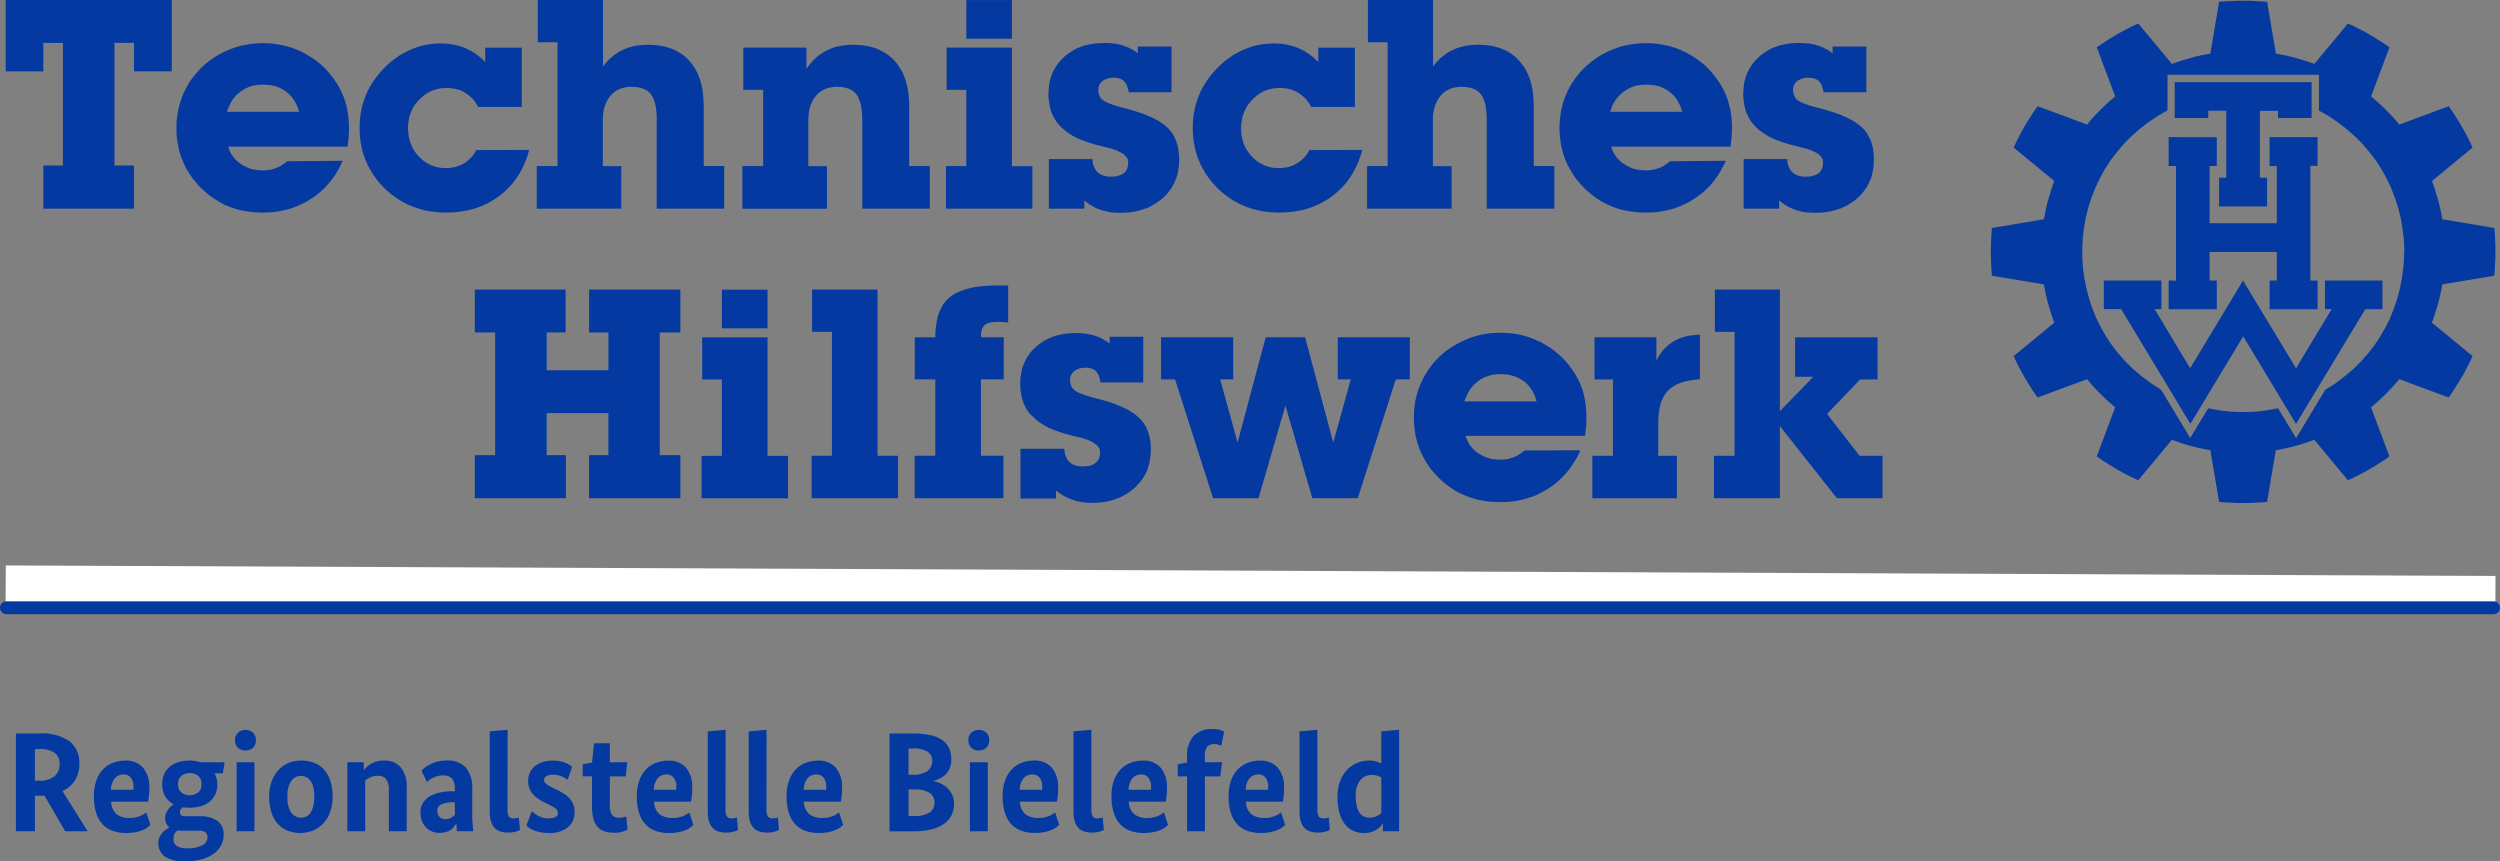 <svg xmlns="http://www.w3.org/2000/svg" width="194" height="66.84" viewBox="0 0 194 66.84">
    <rect x="0" y="0" width="194" height="66.84" fill="#808080" stroke="none"/>
    <g id="Logo" transform="translate(0.354)">
        <g id="THW_Logo" data-name="THW Logo" transform="translate(0 0)">
            <path id="Pfad_1147" data-name="Pfad 1147" d="M4.708,0,3.091-2.772q-.11.011-.225.011H2.354V0H.88V-7.59h1.8a3.776,3.776,0,0,1,2.365.605,2.117,2.117,0,0,1,.759,1.76,2.363,2.363,0,0,1-.325,1.243,2.252,2.252,0,0,1-.984.858L6.446,0Zm-.44-5.214a1.025,1.025,0,0,0-.385-.88,2.02,2.02,0,0,0-1.2-.286h-.33v2.453h.275a1.9,1.9,0,0,0,1.237-.336A1.171,1.171,0,0,0,4.268-5.214Zm6.963,1.87a5.671,5.671,0,0,1-.028.611q-.028.247-.061.434H8.272a1.313,1.313,0,0,0,.424.974,1.619,1.619,0,0,0,1.028.291,2.059,2.059,0,0,0,.473-.049,2.069,2.069,0,0,0,.368-.121,2,2,0,0,0,.27-.143q.11-.072.165-.115l.319.968-.187.159a1.505,1.505,0,0,1-.346.209,2.884,2.884,0,0,1-.561.182,3.665,3.665,0,0,1-.809.077A3.034,3.034,0,0,1,8.41-.028a1.993,1.993,0,0,1-.786-.5,2.293,2.293,0,0,1-.511-.885,4.142,4.142,0,0,1-.181-1.3,3.581,3.581,0,0,1,.192-1.238,2.387,2.387,0,0,1,.528-.864,2.112,2.112,0,0,1,.781-.506,2.686,2.686,0,0,1,.94-.165,1.76,1.76,0,0,1,1.364.539A2.3,2.3,0,0,1,11.231-3.344ZM9.24-4.411a.887.887,0,0,0-.687.3,1.367,1.367,0,0,0-.292.891H9.988A.983.983,0,0,0,10-3.361v-.115a1.078,1.078,0,0,0-.2-.682A.671.671,0,0,0,9.24-4.411Zm7.7-.088h-.649a1.677,1.677,0,0,1,.22.847,1.825,1.825,0,0,1-.165.8,1.62,1.62,0,0,1-.457.572,1.924,1.924,0,0,1-.682.341,3.093,3.093,0,0,1-.842.11,3.831,3.831,0,0,1-.517-.033.523.523,0,0,0-.17.154.384.384,0,0,0-.071.231q0,.308.385.308h1.155a2.292,2.292,0,0,1,1.359.352A1.275,1.275,0,0,1,17,.3a1.691,1.691,0,0,1-.187.775,1.872,1.872,0,0,1-.561.649,2.917,2.917,0,0,1-.935.445,4.613,4.613,0,0,1-1.3.165,2.659,2.659,0,0,1-1.573-.374A1.214,1.214,0,0,1,11.935.924a1.129,1.129,0,0,1,.088-.462,1.318,1.318,0,0,1,.215-.341,1.416,1.416,0,0,1,.275-.242q.148-.1.27-.165V-.308a.872.872,0,0,1-.319-.726.922.922,0,0,1,.082-.4,1.562,1.562,0,0,1,.187-.308,1.364,1.364,0,0,1,.215-.22,1.093,1.093,0,0,1,.176-.121V-2.09a1.717,1.717,0,0,1-.649-.605,1.766,1.766,0,0,1-.242-.957,1.837,1.837,0,0,1,.17-.819,1.636,1.636,0,0,1,.457-.572,1.919,1.919,0,0,1,.677-.335,3.093,3.093,0,0,1,.842-.11,2.527,2.527,0,0,1,.825.132h1.87ZM13.86-.044q-.121,0-.231-.005T13.42-.066a.819.819,0,0,0-.214.242.778.778,0,0,0-.094.407.618.618,0,0,0,.269.566,1.457,1.457,0,0,0,.776.171,2.352,2.352,0,0,0,1.193-.242.7.7,0,0,0,.4-.605.458.458,0,0,0-.165-.4A1.03,1.03,0,0,0,15-.044Zm1.419-3.608a.78.78,0,0,0-.269-.665,1,1,0,0,0-.622-.2,1.068,1.068,0,0,0-.644.2.766.766,0,0,0-.28.665A.76.76,0,0,0,13.739-3a1.027,1.027,0,0,0,.627.2,1.063,1.063,0,0,0,.638-.2A.758.758,0,0,0,15.279-3.652ZM19.393,0H18.007V-5.357h1.386Zm.11-7.062a.759.759,0,0,1-.226.578.8.8,0,0,1-.578.214.819.819,0,0,1-.588-.214.759.759,0,0,1-.226-.578.773.773,0,0,1,.226-.589.819.819,0,0,1,.588-.214.8.8,0,0,1,.578.214A.773.773,0,0,1,19.5-7.062Zm5.951,4.378a3.368,3.368,0,0,1-.209,1.243,2.538,2.538,0,0,1-.556.875,2.3,2.3,0,0,1-.8.523,2.55,2.55,0,0,1-.935.176,2.672,2.672,0,0,1-.946-.165,2.041,2.041,0,0,1-.77-.512,2.412,2.412,0,0,1-.517-.88,3.813,3.813,0,0,1-.187-1.26,3.335,3.335,0,0,1,.209-1.232A2.6,2.6,0,0,1,21.3-4.8a2.2,2.2,0,0,1,.8-.523,2.623,2.623,0,0,1,.935-.17,2.718,2.718,0,0,1,.951.165,2.015,2.015,0,0,1,.77.506,2.4,2.4,0,0,1,.511.875A3.813,3.813,0,0,1,25.454-2.684Zm-1.419,0a2.994,2.994,0,0,0-.083-.753,1.411,1.411,0,0,0-.225-.5.9.9,0,0,0-.33-.275A.919.919,0,0,0,23-4.3a.927.927,0,0,0-.737.374,1.967,1.967,0,0,0-.308,1.243,1.986,1.986,0,0,0,.308,1.26A.932.932,0,0,0,23-1.056a.955.955,0,0,0,.4-.088.814.814,0,0,0,.33-.286,1.618,1.618,0,0,0,.22-.506A2.928,2.928,0,0,0,24.035-2.684ZM29.821,0V-3.168a1.446,1.446,0,0,0-.2-.864.767.767,0,0,0-.654-.27,1.344,1.344,0,0,0-.583.116,1.575,1.575,0,0,0-.4.258V0H26.6V-5.357h1.276v.594H27.9a2.5,2.5,0,0,1,.2-.226,1.557,1.557,0,0,1,.314-.236,2.01,2.01,0,0,1,.445-.187,2.062,2.062,0,0,1,.588-.077,1.6,1.6,0,0,1,1.309.544A2.361,2.361,0,0,1,31.207-3.4V0Zm2.453-1.474a1.341,1.341,0,0,1,.192-.726,1.536,1.536,0,0,1,.523-.506,2.59,2.59,0,0,1,.775-.3,4.433,4.433,0,0,1,.963-.1h.22v-.187q0-1.045-.9-1.045a1.688,1.688,0,0,0-.451.055,1.861,1.861,0,0,0-.358.138,1.877,1.877,0,0,0-.275.17,1.838,1.838,0,0,0-.182.154l-.429-.88q.1-.1.264-.237a2.1,2.1,0,0,1,.407-.259,3.062,3.062,0,0,1,.567-.209,2.845,2.845,0,0,1,.743-.088,1.9,1.9,0,0,1,1.452.539,2.43,2.43,0,0,1,.506,1.705v1.8q0,.462.028.825t.06.616H35.1q-.011-.121-.022-.281t-.011-.314h-.022a1.8,1.8,0,0,1-.171.253,1.2,1.2,0,0,1-.253.237,1.3,1.3,0,0,1-.358.171,1.651,1.651,0,0,1-.495.066,1.42,1.42,0,0,1-1.078-.44A1.623,1.623,0,0,1,32.274-1.474Zm1.892.528a.954.954,0,0,0,.479-.1,1.444,1.444,0,0,0,.3-.225v-.99l-.275.011a2.026,2.026,0,0,0-.814.182.5.5,0,0,0-.275.467.689.689,0,0,0,.165.473A.533.533,0,0,0,34.166-.946Zm4.862-.781a1.048,1.048,0,0,0,.11.577A.422.422,0,0,0,39.5-1a.981.981,0,0,0,.248-.028,1.45,1.45,0,0,0,.159-.049L40-.11a1.668,1.668,0,0,1-.319.132,1.958,1.958,0,0,1-.6.077,2.043,2.043,0,0,1-.6-.083,1.016,1.016,0,0,1-.451-.275,1.292,1.292,0,0,1-.281-.506,2.563,2.563,0,0,1-.1-.765V-7.755l1.386-.121Zm4.664-2.266a1.844,1.844,0,0,0-.16-.11,2.4,2.4,0,0,0-.242-.132,1.62,1.62,0,0,0-.319-.11,1.654,1.654,0,0,0-.39-.044,1.044,1.044,0,0,0-.534.11.313.313,0,0,0-.181.264.407.407,0,0,0,.16.336,3.293,3.293,0,0,0,.533.313l.319.154a5.887,5.887,0,0,1,.556.314,1.955,1.955,0,0,1,.424.363,1.585,1.585,0,0,1,.275.451,1.549,1.549,0,0,1,.1.577A1.5,1.5,0,0,1,43.72-.314a2.244,2.244,0,0,1-1.513.446,2.993,2.993,0,0,1-.638-.06,3.2,3.2,0,0,1-.484-.143,1.745,1.745,0,0,1-.352-.182,2.56,2.56,0,0,1-.242-.187l.429-1.122q.077.077.2.176a1.608,1.608,0,0,0,.28.181,2.2,2.2,0,0,0,.352.143A1.368,1.368,0,0,0,42.163-1a1.3,1.3,0,0,0,.566-.1.321.321,0,0,0,.215-.292.462.462,0,0,0-.044-.209.516.516,0,0,0-.138-.165,1.388,1.388,0,0,0-.242-.154l-.357-.187-.319-.165a2.718,2.718,0,0,1-.886-.655,1.513,1.513,0,0,1-.325-1.018,1.407,1.407,0,0,1,.143-.638,1.381,1.381,0,0,1,.4-.484,1.96,1.96,0,0,1,.6-.308,2.517,2.517,0,0,1,.764-.11,2.763,2.763,0,0,1,.583.055,2.458,2.458,0,0,1,.434.132,1.762,1.762,0,0,1,.3.159q.121.083.187.138Zm4.51-.264H46.97V-2.09a1.434,1.434,0,0,0,.165.814.643.643,0,0,0,.55.22,1.406,1.406,0,0,0,.341-.039q.154-.038.22-.061l.1,1.023q-.088.044-.325.143a1.894,1.894,0,0,1-.7.1A2.426,2.426,0,0,1,46.547,0a1.214,1.214,0,0,1-.539-.358A1.583,1.583,0,0,1,45.688-1a3.782,3.782,0,0,1-.1-.963v-2.3h-.726V-5.2l.726-.132.154-1.5H46.97v1.474h1.353Zm5.159.913a5.67,5.67,0,0,1-.028.611q-.028.247-.06.434H50.4a1.313,1.313,0,0,0,.424.974,1.619,1.619,0,0,0,1.028.291,2.059,2.059,0,0,0,.473-.049A2.069,2.069,0,0,0,52.7-1.2a2,2,0,0,0,.269-.143q.11-.072.165-.115l.319.968-.187.159a1.505,1.505,0,0,1-.347.209,2.884,2.884,0,0,1-.561.182,3.665,3.665,0,0,1-.808.077,3.034,3.034,0,0,1-1.007-.16,1.993,1.993,0,0,1-.786-.5,2.293,2.293,0,0,1-.512-.885,4.142,4.142,0,0,1-.181-1.3,3.581,3.581,0,0,1,.193-1.238,2.387,2.387,0,0,1,.528-.864,2.112,2.112,0,0,1,.781-.506,2.686,2.686,0,0,1,.941-.165,1.76,1.76,0,0,1,1.364.539A2.3,2.3,0,0,1,53.361-3.344ZM51.37-4.411a.887.887,0,0,0-.687.3,1.367,1.367,0,0,0-.292.891h1.727a.983.983,0,0,0,.011-.138v-.115a1.078,1.078,0,0,0-.2-.682A.671.671,0,0,0,51.37-4.411Zm4.576,2.684a1.048,1.048,0,0,0,.11.577A.422.422,0,0,0,56.419-1a.981.981,0,0,0,.248-.028,1.45,1.45,0,0,0,.16-.049l.088.968A1.668,1.668,0,0,1,56.6.022a1.958,1.958,0,0,1-.6.077,2.043,2.043,0,0,1-.6-.083,1.016,1.016,0,0,1-.451-.275,1.292,1.292,0,0,1-.281-.506,2.563,2.563,0,0,1-.1-.765V-7.755l1.386-.121Zm3.179,0a1.048,1.048,0,0,0,.11.577A.422.422,0,0,0,59.6-1a.981.981,0,0,0,.248-.028,1.45,1.45,0,0,0,.16-.049l.088.968a1.668,1.668,0,0,1-.319.132,1.958,1.958,0,0,1-.6.077,2.043,2.043,0,0,1-.6-.083,1.016,1.016,0,0,1-.451-.275,1.292,1.292,0,0,1-.281-.506,2.563,2.563,0,0,1-.1-.765V-7.755l1.386-.121Zm5.863-1.617a5.67,5.67,0,0,1-.028.611q-.028.247-.061.434H62.029a1.313,1.313,0,0,0,.424.974,1.619,1.619,0,0,0,1.028.291,2.059,2.059,0,0,0,.473-.049,2.068,2.068,0,0,0,.368-.121,2,2,0,0,0,.27-.143q.11-.072.165-.115l.319.968-.187.159a1.505,1.505,0,0,1-.347.209,2.884,2.884,0,0,1-.561.182,3.665,3.665,0,0,1-.808.077,3.034,3.034,0,0,1-1.007-.16,1.993,1.993,0,0,1-.786-.5,2.293,2.293,0,0,1-.512-.885,4.142,4.142,0,0,1-.181-1.3,3.581,3.581,0,0,1,.193-1.238,2.387,2.387,0,0,1,.528-.864,2.112,2.112,0,0,1,.781-.506,2.686,2.686,0,0,1,.941-.165,1.76,1.76,0,0,1,1.364.539A2.3,2.3,0,0,1,64.988-3.344ZM63-4.411a.887.887,0,0,0-.687.3,1.367,1.367,0,0,0-.292.891h1.727a.983.983,0,0,0,.011-.138v-.115a1.078,1.078,0,0,0-.2-.682A.671.671,0,0,0,63-4.411ZM73.469-5.588a1.776,1.776,0,0,1-.121.693,1.44,1.44,0,0,1-.319.479,1.644,1.644,0,0,1-.44.308,3.8,3.8,0,0,1-.484.192v.022a2.462,2.462,0,0,1,.544.187,1.929,1.929,0,0,1,.512.352,1.741,1.741,0,0,1,.374.522,1.617,1.617,0,0,1,.143.7,2.024,2.024,0,0,1-.182.863,1.746,1.746,0,0,1-.561.671,2.887,2.887,0,0,1-.968.44,5.41,5.41,0,0,1-1.4.16H68.673V-7.59h1.793a6.131,6.131,0,0,1,1.408.138,2.5,2.5,0,0,1,.924.4,1.562,1.562,0,0,1,.512.633A2.071,2.071,0,0,1,73.469-5.588Zm-1.485.11a.812.812,0,0,0-.347-.693,2.047,2.047,0,0,0-1.172-.253h-.319v2.035h.308a1.9,1.9,0,0,0,1.16-.286A.958.958,0,0,0,71.984-5.478Zm.176,3.245a.847.847,0,0,0-.39-.754,2.068,2.068,0,0,0-1.139-.258h-.484v2.057h.418a2.169,2.169,0,0,0,1.221-.264A.894.894,0,0,0,72.16-2.233ZM76.3,0H74.91V-5.357H76.3Zm.11-7.062a.759.759,0,0,1-.225.578.8.8,0,0,1-.577.214.819.819,0,0,1-.589-.214.759.759,0,0,1-.226-.578.773.773,0,0,1,.226-.589.819.819,0,0,1,.589-.214.8.8,0,0,1,.577.214A.773.773,0,0,1,76.406-7.062Zm5.346,3.718a5.67,5.67,0,0,1-.027.611q-.028.247-.061.434H78.793a1.313,1.313,0,0,0,.424.974,1.619,1.619,0,0,0,1.029.291,2.059,2.059,0,0,0,.473-.049,2.068,2.068,0,0,0,.368-.121,2,2,0,0,0,.27-.143q.11-.072.165-.115L81.84-.5l-.187.159a1.505,1.505,0,0,1-.346.209,2.884,2.884,0,0,1-.561.182,3.665,3.665,0,0,1-.808.077,3.034,3.034,0,0,1-1.007-.16,1.993,1.993,0,0,1-.787-.5,2.293,2.293,0,0,1-.511-.885,4.142,4.142,0,0,1-.182-1.3,3.581,3.581,0,0,1,.193-1.238,2.387,2.387,0,0,1,.528-.864,2.113,2.113,0,0,1,.781-.506,2.686,2.686,0,0,1,.94-.165,1.76,1.76,0,0,1,1.364.539A2.3,2.3,0,0,1,81.752-3.344ZM79.761-4.411a.887.887,0,0,0-.687.3,1.367,1.367,0,0,0-.292.891h1.727a.983.983,0,0,0,.011-.138v-.115a1.078,1.078,0,0,0-.2-.682A.671.671,0,0,0,79.761-4.411Zm4.576,2.684a1.048,1.048,0,0,0,.11.577A.422.422,0,0,0,84.81-1a.981.981,0,0,0,.247-.028,1.45,1.45,0,0,0,.16-.049l.088.968a1.668,1.668,0,0,1-.319.132A1.958,1.958,0,0,1,84.381.1a2.043,2.043,0,0,1-.6-.083,1.016,1.016,0,0,1-.451-.275,1.292,1.292,0,0,1-.281-.506,2.563,2.563,0,0,1-.1-.765V-7.755l1.386-.121ZM90.2-3.344a5.67,5.67,0,0,1-.027.611q-.028.247-.061.434H87.241a1.313,1.313,0,0,0,.424.974,1.619,1.619,0,0,0,1.029.291,2.059,2.059,0,0,0,.473-.049,2.068,2.068,0,0,0,.368-.121,2,2,0,0,0,.27-.143q.11-.072.165-.115l.319.968L90.1-.336a1.505,1.505,0,0,1-.346.209,2.884,2.884,0,0,1-.561.182,3.665,3.665,0,0,1-.808.077,3.034,3.034,0,0,1-1.007-.16,1.993,1.993,0,0,1-.787-.5,2.293,2.293,0,0,1-.511-.885,4.142,4.142,0,0,1-.182-1.3,3.581,3.581,0,0,1,.193-1.238,2.387,2.387,0,0,1,.528-.864,2.113,2.113,0,0,1,.781-.506,2.686,2.686,0,0,1,.94-.165,1.76,1.76,0,0,1,1.364.539A2.3,2.3,0,0,1,90.2-3.344ZM88.209-4.411a.887.887,0,0,0-.687.3,1.367,1.367,0,0,0-.292.891h1.727a.983.983,0,0,0,.011-.138v-.115a1.078,1.078,0,0,0-.2-.682A.671.671,0,0,0,88.209-4.411Zm6.138.154h-1.2V0H91.762V-4.257h-.726V-5.2l.726-.132V-5.8a2.232,2.232,0,0,1,.512-1.6,1.939,1.939,0,0,1,1.468-.534,1.9,1.9,0,0,1,.6.077,2.09,2.09,0,0,1,.3.121l-.22,1.1-.2-.077a.916.916,0,0,0-.33-.055.725.725,0,0,0-.561.2,1.069,1.069,0,0,0-.187.721v.484h1.331Zm4.939.913a5.67,5.67,0,0,1-.027.611q-.028.247-.061.434H96.327a1.313,1.313,0,0,0,.424.974,1.619,1.619,0,0,0,1.029.291,2.059,2.059,0,0,0,.473-.049,2.068,2.068,0,0,0,.368-.121,2,2,0,0,0,.27-.143q.11-.072.165-.115l.319.968-.187.159a1.505,1.505,0,0,1-.346.209,2.884,2.884,0,0,1-.561.182,3.665,3.665,0,0,1-.808.077,3.034,3.034,0,0,1-1.007-.16,1.993,1.993,0,0,1-.787-.5,2.293,2.293,0,0,1-.511-.885,4.142,4.142,0,0,1-.182-1.3,3.581,3.581,0,0,1,.193-1.238,2.387,2.387,0,0,1,.528-.864,2.113,2.113,0,0,1,.781-.506,2.686,2.686,0,0,1,.94-.165,1.76,1.76,0,0,1,1.364.539A2.3,2.3,0,0,1,99.286-3.344ZM97.3-4.411a.887.887,0,0,0-.687.3,1.367,1.367,0,0,0-.292.891h1.727a.983.983,0,0,0,.011-.138v-.115a1.078,1.078,0,0,0-.2-.682A.671.671,0,0,0,97.3-4.411Zm4.576,2.684a1.048,1.048,0,0,0,.11.577.422.422,0,0,0,.363.148.981.981,0,0,0,.247-.028,1.45,1.45,0,0,0,.16-.049l.088.968a1.668,1.668,0,0,1-.319.132,1.958,1.958,0,0,1-.605.077,2.043,2.043,0,0,1-.6-.083,1.016,1.016,0,0,1-.451-.275,1.292,1.292,0,0,1-.281-.506,2.563,2.563,0,0,1-.1-.765V-7.755l1.386-.121Zm1.562-.935a3.416,3.416,0,0,1,.2-1.232,2.578,2.578,0,0,1,.544-.88,2.286,2.286,0,0,1,.786-.534,2.441,2.441,0,0,1,.93-.181,1.859,1.859,0,0,1,.555.071,1.969,1.969,0,0,1,.38.16v-2.5l1.386-.121V0h-1.265V-.605h-.022a1.556,1.556,0,0,1-.143.2,1.372,1.372,0,0,1-.27.242,1.689,1.689,0,0,1-.424.209,1.887,1.887,0,0,1-.616.088,1.95,1.95,0,0,1-.831-.176A1.745,1.745,0,0,1,104-.567a2.521,2.521,0,0,1-.418-.875A4.525,4.525,0,0,1,103.433-2.662Zm2.453,1.606a1.264,1.264,0,0,0,.577-.116,1.65,1.65,0,0,0,.368-.248v-2.75a1.018,1.018,0,0,0-.3-.143,1.452,1.452,0,0,0-.429-.055,1.141,1.141,0,0,0-.908.4,1.86,1.86,0,0,0-.346,1.237,3.326,3.326,0,0,0,.077.77,1.535,1.535,0,0,0,.215.517.858.858,0,0,0,.33.292A.932.932,0,0,0,105.886-1.056Z" transform="translate(0 64.508)" fill="#0439a1" />
            <g id="Hilfswerk" transform="translate(36.493 22.155)">
                <path id="Pfad_1" data-name="Pfad 1" d="M257.01,312.544v-9.521h-1.577v-3.331h7.046v3.331h-1.467v2.933h4.79v-2.933h-1.5v-3.331h7.082v3.331h-1.6v9.521h1.6v3.343H264.3v-3.343h1.5v-3.258h-4.79v3.258H262.5v3.343h-7.07v-3.343Z" transform="translate(-255.434 -299.38)" fill="#0439a1" fill-rule="evenodd" />
                <path id="Pfad_2" data-name="Pfad 2" d="M307.2,302.7v-3h3.541v3Zm0,9.895v-5.925h-1.528V303.4h5.069v9.2h1.589v3.294h-6.706v-3.294Z" transform="translate(-288.028 -299.379)" fill="#0439a1" fill-rule="evenodd" />
                <path id="Pfad_3" data-name="Pfad 3" d="M331.552,312.593v-9.617h-1.54v-3.283h5.081v12.9h1.589v3.294h-6.706v-3.294Z" transform="translate(-303.842 -299.38)" fill="#0439a1" fill-rule="evenodd" />
                <path id="Pfad_4" data-name="Pfad 4" d="M354.405,306.087h-1.6v-3.27h1.6v-.277l.012-.253.024-.253.036-.229.036-.229.048-.217.048-.217.073-.193.073-.193.085-.169.085-.169.1-.169.109-.145.121-.133.121-.132.134-.121.145-.109.158-.109.17-.1.182-.084.194-.085.206-.072.218-.073.23-.06.243-.06.255-.049.267-.036.279-.024.291-.036.3-.012.315-.012h1.091v2.872H360l-.133-.012-.121-.012-.1-.012h-.1l-.1-.012h-.364l-.17.012-.146.025-.133.024-.121.036-.109.036-.085.06-.085.06-.073.06-.048.084-.061.085-.036.108-.036.121-.012.12-.012.133-.012.157v.072h1.77v3.27h-1.77v5.925h1.746v3.294H352.8v-3.294h1.6v-5.925Z" transform="translate(-318.668 -298.799)" fill="#0439a1" fill-rule="evenodd" />
                <path id="Pfad_5" data-name="Pfad 5" d="M376.177,318.31h3.4l.012.157.024.157.024.133.049.133.061.121.061.121.073.1.085.1.1.085.109.072.109.049.133.06.133.036.146.024.158.012.158.012.158-.012.158-.012.133-.012.121-.036.121-.036.109-.049.1-.06.1-.073.073-.072.073-.085.061-.084.048-.1.036-.109.024-.108.024-.133v-.12l-.012-.1-.012-.1-.036-.085-.048-.084-.061-.084-.073-.085-.085-.072-.1-.073-.109-.073-.121-.073-.146-.06-.145-.073-.17-.048-.17-.06-.194-.06-.206-.049-.158-.036-.158-.036-.145-.036-.134-.036-.121-.036-.121-.024-.1-.036-.109-.024-.424-.133-.4-.145-.194-.084-.182-.073-.17-.084-.17-.1-.158-.085-.158-.1-.146-.1-.133-.108-.133-.109-.121-.108-.109-.109L377,315.7l-.109-.12-.1-.133-.085-.12-.085-.133-.073-.144-.073-.133-.061-.145-.048-.157-.049-.157-.048-.157-.036-.157-.024-.169-.024-.168-.012-.181-.012-.181-.012-.181.012-.218.012-.217.024-.2.036-.205.036-.193.048-.193.061-.181.073-.181.085-.181.085-.169.1-.168.109-.157.109-.157.133-.145.134-.144.145-.133.146-.133.17-.121.158-.121.17-.108.182-.1.182-.085.182-.084.194-.073.206-.06.206-.06.206-.036.218-.048.218-.024.23-.025.243-.012h.437l.182.012.182.012.182.024.17.024.17.036.157.036.158.049.158.048.158.06.146.06.146.073.145.084.146.085.146.1.146.1v-.519H385.7v3.548h-3.311l-.036-.145-.024-.145-.048-.12-.036-.121-.048-.1-.061-.1-.048-.085-.073-.072-.073-.06-.073-.049-.085-.049-.1-.036-.109-.025-.109-.024-.121-.012h-.255l-.121.012-.121.024-.109.025-.109.036-.1.049-.1.049-.085.06-.073.072-.061.073-.061.073-.049.084-.036.085-.024.1-.012.1-.012.1.012.133.012.121.036.108.036.109.049.1.06.084.085.084.085.073.109.085.133.072.182.073.206.084.242.085.267.084.3.084.339.085.57.157.509.157.242.084.23.1.218.085.206.1.194.084.194.1.17.1.158.109.158.1.133.108.134.109.109.108.109.109.1.12.1.121.085.133.085.133.073.145.061.144.061.145.048.157.049.168.036.169.036.169.024.181.012.193.012.193v.422l-.024.217-.024.217-.036.205-.036.2-.061.193-.06.193-.073.193-.085.181-.1.181-.109.169-.109.168-.134.157-.133.157-.146.157-.145.144-.17.133-.17.133-.17.12-.182.109-.182.1-.194.1-.206.084-.194.073-.218.073-.206.06-.23.048-.23.036-.23.036-.243.012-.243.024H381.5l-.206-.012-.194-.024-.182-.024-.194-.036-.182-.036-.17-.049-.17-.06-.17-.06-.17-.073-.158-.072-.158-.085-.158-.1-.158-.1-.158-.108-.146-.121v.627h-2.753V318.31Z" transform="translate(-333.831 -305.639)" fill="#0439a1" fill-rule="evenodd" />
                <path id="Pfad_6" data-name="Pfad 6" d="M414.886,322.749h-3.529l-2.947-9.219h-1.091v-3.27h5.6v3.27h-1.007l1.346,4.9,2.183-8.17H418.5l2.183,8.17,1.358-4.9h-1.007v-3.27h5.591v3.27h-1.091l-2.947,9.219h-3.529l-2.086-7.192-2.086,7.192Z" transform="translate(-354.07 -306.242)" fill="#0439a1" fill-rule="evenodd" />
                <path id="Pfad_7" data-name="Pfad 7" d="M476.2,318.385l-.109.242-.109.229-.121.218-.134.217-.133.2-.133.205-.145.193-.146.181-.158.181-.17.181-.169.169-.17.157-.182.157-.194.157-.194.133-.206.144-.206.121-.206.121-.218.108-.206.109-.231.1-.218.084-.23.073-.23.073-.243.06-.23.06-.242.049-.255.035-.243.025-.255.024-.255.012h-.267l-.364-.012-.352-.012-.34-.036-.327-.06-.328-.06-.315-.084-.315-.1-.291-.109-.291-.12-.291-.133-.279-.157-.267-.169-.266-.193-.255-.193-.255-.217-.243-.241-.23-.229-.218-.253-.206-.242-.182-.265-.17-.266-.157-.277-.145-.29-.134-.29-.109-.29-.1-.313-.085-.3-.073-.313-.048-.326-.036-.338-.024-.326-.012-.35.012-.338.024-.325.036-.338.048-.313.073-.314.085-.313.1-.314.121-.29.134-.3.134-.277.17-.278.17-.278.182-.253.194-.253.218-.242.23-.241.243-.217.243-.218.267-.193.266-.181.279-.169.291-.157.291-.144.3-.133.315-.121.316-.1.315-.085.327-.072.315-.048.34-.048.327-.012.34-.012.424.012.425.036.206.024.206.036.207.036.194.048.206.048.194.06.194.06.194.073.194.073.182.084.194.085.182.085.182.108.182.1.17.109.17.108.17.121.157.12.158.133.158.133.145.132.146.145.145.144.134.145.133.157.121.157.122.169.121.169.134.2.121.205.109.2.109.205.1.217.085.217.085.229.073.217.061.23.048.242.048.241.036.241.024.242.025.253.012.266v.579l-.012.084v.169l-.012.084-.012.084v.1l-.012.085-.012.1-.012.1-.013.1-.012.1-.012.1H467.3l.061.2.084.193.1.181.109.181.134.157.145.157.158.145.17.132.194.109.194.109.206.085.218.073.218.06.23.036.231.024h.509l.134-.024.121-.012.121-.024.121-.036.121-.036.109-.036.121-.048.109-.048.109-.06.109-.06.109-.073.109-.072.109-.085.109-.1Zm-8.986-3.8h5.59l-.073-.241-.085-.242-.109-.217-.109-.205-.133-.181-.146-.181-.157-.157-.182-.145-.182-.121-.206-.109-.206-.1-.218-.072-.23-.061-.255-.048-.255-.024-.267-.012-.243.012-.243.024-.23.048-.218.061-.218.072-.206.1-.194.109-.182.133-.182.144-.17.169-.146.169-.134.181-.121.205-.109.217-.1.229-.085.241Z" transform="translate(-390.416 -305.594)" fill="#0439a1" fill-rule="evenodd" />
                <path id="Pfad_8" data-name="Pfad 8" d="M504.41,319.076v-5.925h-1.431v-3.27h4.8v1.81l.133-.253.145-.217.146-.218.157-.193.182-.168.17-.169.194-.144.206-.133.206-.109.218-.109.243-.084.242-.073.267-.06.279-.036.291-.036.3-.012v3.463l-.206.012-.206.024-.194.025-.194.036-.182.036-.169.036-.17.049-.157.048-.146.06-.145.06-.133.073-.134.073-.122.084-.109.085-.109.084-.1.1-.1.109-.085.108-.073.109-.073.133-.073.133-.061.132-.061.145-.048.157-.036.169-.049.168-.024.169-.024.181-.024.193-.012.205-.012.205v2.739h1.443v3.294h-6.561v-3.294Z" transform="translate(-416.091 -305.862)" fill="#0439a1" fill-rule="evenodd" />
                <path id="Pfad_9" data-name="Pfad 9" d="M531.3,312.593v-9.617h-1.528v-3.283h5.044v9.436l2.6-2.666h-1.419V303.4h6.4v3.27h-1.358l-2.559,2.679L541,312.593h1.783v3.294h-3.541l-4.426-5.6v5.6H529.7v-3.294Z" transform="translate(-433.545 -299.38)" fill="#0439a1" fill-rule="evenodd" />
            </g>
            <g id="RSt_Bielefeld" data-name="RSt Bielefeld" transform="translate(0.088)">
                <path id="Pfad_10" data-name="Pfad 10" d="M160.035,248.444h1.516V251.8h-7.034v-3.355h1.516v-9.509h-1.516v2.208h-2.922V235.6h12.891v5.539h-2.935v-2.208h-1.516v9.509Z" transform="translate(-151.595 -235.605)" fill="#0439a1" fill-rule="evenodd" />
                <path id="Pfad_11" data-name="Pfad 11" d="M202.3,254.274l-.109.229-.109.229-.121.217-.121.217-.134.217-.133.193-.146.193-.158.193-.158.181-.157.181-.17.157-.182.169-.182.157-.182.145-.194.145-.206.133-.207.133-.206.121-.218.109-.218.1-.218.1-.231.084-.218.084-.243.072-.23.06-.243.048-.243.048-.243.036-.255.036-.255.012-.255.012-.254.012-.364-.012-.352-.024-.34-.036-.339-.048-.327-.072-.315-.073-.3-.1-.3-.109-.291-.121-.279-.145-.279-.157-.267-.169-.267-.181-.267-.205-.243-.217-.255-.23-.231-.241-.206-.242-.206-.253-.182-.265-.182-.265-.158-.278-.145-.278-.121-.29-.121-.3-.1-.3-.085-.314-.06-.314-.061-.326-.036-.326-.024-.338v-.676l.024-.338.048-.326.049-.326.073-.313.085-.314.1-.3.109-.3.134-.29.145-.29.157-.278.17-.265.194-.266.194-.241.218-.253.218-.229.243-.229.255-.205.255-.193.279-.193.267-.169.291-.157.291-.145.315-.133.3-.109.316-.109.315-.085.327-.06.327-.06.327-.036.339-.024.34-.012.424.012.425.036.206.036.194.024.206.048.206.036.194.048.194.06.206.06.182.072.194.073.194.084.182.084.194.1.182.1.17.108.182.109.17.109.17.121.158.121.158.121.145.133.158.133.145.145.134.145.133.157.134.157.133.157.121.169.109.169.134.193.121.205.121.205.109.217.085.205.1.229.073.217.073.229.061.229.061.229.036.241.037.242.036.253.012.253.012.253.012.265v.157l-.012.085v.241l-.012.085v.1l-.012.084-.012.084-.012.1v.1l-.012.1-.012.1-.012.1-.012.1h-9.264l.061.2.085.193.085.181.121.169.121.169.146.145.158.145.182.133.194.121.194.1.206.1.206.072.218.048.23.036.243.024.243.012h.133l.134-.012.121-.012.121-.024.134-.024.121-.024.109-.036.121-.048.109-.036.121-.06.109-.048.109-.072.109-.073.109-.072.109-.084.109-.084Zm-8.986-3.8h5.6l-.073-.253-.1-.229-.1-.217-.121-.2-.134-.193-.145-.169-.157-.157-.17-.145-.194-.133-.194-.109-.206-.1-.23-.073-.23-.06-.243-.036-.255-.024-.267-.012-.255.012-.23.024-.23.036-.23.06-.206.084-.206.1-.194.109-.194.133-.182.145-.158.157-.157.169-.134.193-.121.205L193.5,250l-.1.229-.085.242Z" transform="translate(-176.147 -241.797)" fill="#0439a1" fill-rule="evenodd" />
                <path id="Pfad_12" data-name="Pfad 12" d="M243.1,253.474l-.085.277-.085.278-.1.265-.109.266-.109.241-.121.253-.133.229-.146.229-.146.217-.158.217-.17.205-.17.193-.194.181-.182.181-.206.181-.206.157-.218.157-.218.145-.23.133-.23.133-.242.109-.243.109-.255.1-.255.084-.255.072-.267.072-.279.048-.279.048-.279.036-.291.024-.3.012-.291.012-.364-.012-.352-.024-.34-.036-.327-.048-.327-.072-.315-.084-.315-.1-.3-.109-.291-.121-.291-.145-.279-.157-.267-.169-.267-.181-.255-.193-.255-.217-.243-.229-.23-.241-.218-.241-.194-.254-.194-.265-.17-.266-.158-.277-.145-.278-.121-.29-.121-.3-.1-.3-.085-.314-.061-.314-.061-.326-.036-.326-.024-.338v-.676l.024-.338.036-.326.061-.326.061-.314.085-.3.1-.3.109-.29.121-.289.145-.278.158-.277.17-.266.194-.266.206-.265.218-.254.23-.241.23-.229.23-.205.243-.193.255-.181.255-.181.267-.145.267-.145.279-.133.279-.109.279-.1.291-.085.3-.072.291-.048.3-.036.3-.024.315-.012.243.012.255.012.243.024.23.048.231.048.23.06.23.072.218.084.206.1.218.1.194.121.206.133.194.145.182.145.194.169.17.169v-1.11h2.838v4.6h-3.383l-.1-.181-.109-.157-.109-.157-.121-.133-.134-.133-.133-.121-.146-.109-.145-.1-.158-.1-.158-.072-.17-.06-.182-.048-.182-.048-.182-.024-.194-.024h-.364l-.158.012-.145.012-.146.024-.146.036-.145.036-.146.048-.133.048-.133.06-.121.072-.133.072-.121.085-.121.084-.109.1-.109.1-.121.109-.1.109-.1.121-.1.121-.085.121-.073.133-.073.121-.061.145-.061.133-.049.133-.048.145-.036.145-.024.157-.024.145-.024.157-.012.157v.326l.012.169.024.157.012.145.036.157.036.145.036.145.061.145.048.133.061.133.073.133.073.121.085.121.085.121.1.121.109.109.1.109.121.1.109.1.121.085.109.072.121.072.134.072.121.06.133.048.133.048.145.036.134.036.146.024.158.012.146.012h.34l.194-.024.182-.024.182-.036.17-.06.17-.06.158-.072.158-.085.158-.1.133-.1.133-.121.121-.121.121-.133.109-.145.1-.157.085-.157Z" transform="translate(-202.474 -241.841)" fill="#0439a1" fill-rule="evenodd" />
                <path id="Pfad_13" data-name="Pfad 13" d="M270.767,248.492v-9.605h-1.528V235.6H274.3v5.165l.158-.205.17-.193.17-.181.182-.157.194-.157.194-.133.206-.133.218-.109.218-.1.23-.084.23-.072.243-.06.255-.048.267-.024.267-.024.279-.012.255.012.255.012.23.024.243.036.218.036.218.06.218.06.206.072.194.085.182.085.182.109.182.109.17.121.158.133.146.133.146.157.133.157.133.169.121.169.109.181.1.193.1.205.073.205.085.217.061.229.061.229.048.253.036.241.024.265.024.265.012.278.012.29v4.621h1.588V251.8h-5.239v-7.216l-.024-.314-.036-.29-.048-.266-.061-.229-.085-.217-.036-.1-.049-.084-.061-.085-.048-.072-.061-.072-.061-.072-.073-.06-.073-.06-.073-.048-.085-.048-.085-.036-.1-.048-.194-.06-.218-.048-.242-.024-.255-.012-.243.012-.23.036-.121.024-.1.024-.109.036-.109.048-.1.048-.1.048-.085.048-.085.072-.1.06-.073.072-.085.084-.073.085-.073.084-.073.1-.061.1-.061.1-.1.217-.085.229-.073.241-.036.253-.036.278v3.861h1.431V251.8h-6.561v-3.306Z" transform="translate(-227.948 -235.605)" fill="#0439a1" fill-rule="evenodd" />
                <path id="Pfad_14" data-name="Pfad 14" d="M316.287,254.93v-5.913h-1.54v-3.282h4.9v1.653l.158-.229.17-.205.182-.205.182-.181.194-.169.206-.157.206-.133.218-.121.23-.109.243-.1.243-.085.255-.06.267-.048.279-.036.291-.024.291-.012.267.012.243.012.243.024.243.036.218.036.23.06.206.06.206.072.194.085.194.1.182.1.17.109.17.121.158.133.158.145.145.145.133.157.133.169.109.181.121.181.1.193.1.205.073.205.085.217.06.229.061.229.048.241.036.253.036.254.012.265.024.278v4.911h1.6v3.306h-5.239v-6.878l-.012-.338-.024-.314-.036-.29-.049-.266-.061-.229-.085-.217-.036-.1-.048-.084-.049-.085-.061-.072-.061-.072-.06-.072-.073-.06-.073-.06-.073-.048-.085-.048-.085-.036-.1-.048-.194-.06-.218-.048-.243-.024-.255-.012-.243.012-.23.036-.109.024-.109.024-.109.036-.1.048-.1.048-.1.048-.1.048-.085.072-.085.06-.085.072-.085.084-.073.085-.073.084-.061.1-.073.1-.049.1-.109.217-.085.229-.06.241-.048.253-.025.278-.012.289v3.572h1.443v3.306h-6.561V254.93Z" transform="translate(-257.509 -242.043)" fill="#0439a1" fill-rule="evenodd" />
                <path id="Pfad_15" data-name="Pfad 15" d="M361.3,238.61v-3h3.541v3Zm0,9.883V242.58h-1.528V239.3h5.069v9.195h1.589V251.8h-6.706v-3.306Z" transform="translate(-286.757 -235.605)" fill="#0439a1" fill-rule="evenodd" />
                <path id="Pfad_16" data-name="Pfad 16" d="M382.438,254.186h3.383l.024.169.012.145.036.145.048.133.048.121.073.108.073.109.085.085.1.084.109.072.109.06.133.048.133.036.146.036.158.012h.315l.145-.012.145-.024.121-.036.121-.036.109-.048.1-.06.1-.06.073-.072.073-.085.061-.1.048-.1.036-.109.024-.109.012-.121.012-.133-.012-.1-.012-.084-.036-.1-.048-.084-.061-.085-.073-.072-.085-.084-.1-.072-.109-.072-.133-.06-.134-.072-.145-.06-.17-.06-.182-.06-.182-.048-.206-.048-.17-.048-.146-.036-.145-.036-.134-.036-.121-.024-.121-.036-.109-.024-.1-.036-.424-.133-.4-.145-.194-.072-.182-.085-.17-.084-.17-.085-.158-.1-.158-.1-.145-.1-.133-.1-.133-.109-.121-.109-.121-.109-.109-.121-.1-.121-.1-.121-.085-.133-.085-.133-.073-.133-.073-.145-.061-.145-.061-.145-.048-.157-.036-.157-.036-.169-.024-.169-.024-.169-.024-.169-.012-.181v-.193l.012-.217.012-.205.024-.205.024-.205.049-.193.049-.193.06-.193.073-.181.073-.169.1-.169.1-.169.109-.157.109-.157.133-.145.133-.145.145-.145.146-.133.158-.121.17-.109.17-.109.17-.1.182-.1.194-.072.194-.072.194-.072.206-.048.218-.048.218-.036.218-.036.23-.012.243-.012.23-.012.194.012h.194l.182.024.182.012.17.024.17.036.158.036.158.048.157.048.146.06.158.06.145.085.146.072.146.084.146.1.133.109v-.531h2.619v3.548h-3.323l-.024-.145-.037-.133-.036-.133-.036-.108-.048-.109-.061-.085-.06-.085-.061-.072-.073-.06-.073-.048-.1-.048-.085-.036-.109-.036-.109-.012-.121-.012-.122-.012-.133.012-.121.012-.121.012-.109.036-.109.036-.1.048-.1.048-.085.06-.073.072-.073.072-.048.073-.048.084-.036.084-.024.085-.012.1-.012.109.012.121.012.121.024.109.048.109.049.1.061.1.073.084.1.072.109.072.133.072.17.084.218.072.23.085.279.084.3.084.34.085.558.157.521.169.243.085.23.084.218.1.206.084.194.1.182.1.182.1.158.1.158.109.133.1.134.109.109.108.109.109.1.121.1.121.085.133.085.133.061.145.073.145.061.157.048.157.049.157.036.169.024.181.024.181.024.181.012.193v.193l-.012.229-.012.217-.024.217-.036.205-.036.205-.061.205-.06.193-.085.181-.085.193-.085.169-.109.181-.109.157-.133.169-.133.157-.146.145-.145.145-.17.145-.17.12-.17.121-.182.109-.194.109-.182.1-.206.085-.206.072-.206.06-.218.06-.218.048-.23.048-.23.024-.243.024-.243.012h-.461l-.194-.012-.194-.012-.194-.024-.182-.036-.182-.048-.182-.036-.17-.06-.17-.06-.158-.072-.17-.072-.158-.1-.158-.084-.145-.109-.158-.109-.146-.121v.639h-2.753v-3.849Z" transform="translate(-301.492 -241.841)" fill="#0439a1" fill-rule="evenodd" />
                <path id="Pfad_17" data-name="Pfad 17" d="M427.5,253.474l-.085.277-.085.278-.1.265-.109.266-.109.241-.134.253-.121.229-.145.229-.146.217-.158.217-.17.205-.169.193-.194.181-.182.181-.206.181-.206.157-.218.157-.218.145-.23.133-.23.133-.242.109-.243.109-.254.1-.255.084-.255.072-.267.072-.279.048-.279.048-.279.036-.291.024-.3.012-.291.012-.364-.012-.352-.024-.34-.036-.327-.048-.327-.072-.315-.084-.315-.1-.3-.109-.291-.121-.291-.145-.279-.157-.279-.169-.255-.181-.255-.193-.255-.217-.242-.229-.23-.241-.218-.241-.194-.254-.194-.265-.17-.266-.158-.277-.145-.278-.121-.29-.121-.3-.1-.3-.085-.314-.061-.314-.06-.326-.036-.326-.024-.338v-.676l.024-.338.036-.326.06-.326.061-.314.085-.3.1-.3.109-.29.121-.289.145-.278.158-.277.169-.266.194-.266.206-.265.218-.254.23-.241.23-.229.23-.205.242-.193.255-.181.255-.181.255-.145.279-.145.279-.133.279-.109.279-.1.291-.085.3-.072.291-.048.3-.036.3-.024.315-.012.242.012.255.012.242.024.231.048.23.048.23.06.23.072.218.084.206.1.218.1.194.121.206.133.194.145.182.145.182.169.182.169v-1.11h2.838v4.6h-3.383l-.1-.181-.109-.157-.109-.157-.122-.133-.133-.133-.134-.121-.145-.109-.146-.1-.157-.1-.17-.072-.157-.06-.182-.048-.182-.048-.182-.024-.206-.024h-.352l-.158.012-.146.012-.145.024-.146.036-.146.036-.145.048-.133.048-.134.06-.121.072-.133.072-.121.085-.121.084-.109.1-.121.1-.109.109-.1.109-.1.121-.1.121-.085.121-.073.133-.073.121-.061.145-.061.133-.049.133-.049.145-.036.145-.024.157-.024.145-.024.157-.012.157v.326l.012.169.012.157.024.145.036.157.036.145.037.145.048.145.061.133.061.133.073.133.073.121.085.121.085.121.1.121.109.109.1.109.109.1.121.1.109.085.121.072.121.072.134.072.121.06.133.048.134.048.145.036.134.036.146.024.146.012.157.012h.34l.194-.024.182-.024.182-.036.17-.06.169-.06.158-.072.157-.085.146-.1.146-.1.133-.121.121-.121.121-.133.109-.145.1-.157.085-.157Z" transform="translate(-322.226 -241.841)" fill="#0439a1" fill-rule="evenodd" />
                <path id="Pfad_18" data-name="Pfad 18" d="M454.531,248.492v-9.605H453V235.6h5.057v5.165l.158-.205.17-.193.17-.181.182-.157.194-.157.194-.133.206-.133.218-.109.218-.1.23-.084.23-.072.255-.06.242-.048.267-.024.267-.024.279-.012.255.012.255.012.242.024.231.036.218.036.218.06.218.06.206.072.194.085.194.085.182.109.17.109.17.121.157.133.146.133.146.157.133.157.133.169.122.169.109.181.1.193.1.205.073.205.085.217.061.229.061.229.049.253.036.241.024.265.024.265.012.278.012.29v4.621h1.6V251.8h-5.251v-7.216l-.024-.314-.036-.29-.049-.266-.061-.229-.085-.217-.036-.1-.049-.084-.061-.085-.049-.072-.061-.072-.061-.072-.073-.06-.073-.06-.073-.048-.085-.048-.085-.036-.1-.048-.194-.06-.218-.048-.242-.024-.255-.012-.242.012-.231.036-.109.024-.109.024-.109.036-.1.048-.109.048-.085.048-.1.048-.085.072-.085.06-.085.072-.085.084-.073.085-.073.084-.073.1-.061.1-.061.1-.1.217-.085.229-.061.241-.049.253-.036.278v3.861H459.5V251.8h-6.561v-3.306Z" transform="translate(-347.295 -235.605)" fill="#0439a1" fill-rule="evenodd" />
                <path id="Pfad_19" data-name="Pfad 19" d="M508.426,254.274l-.1.229-.121.229-.121.217-.121.217-.134.217-.133.193-.145.193-.146.193-.157.181-.17.181-.17.157-.17.169-.182.157-.194.145-.193.145-.207.133-.206.133-.206.121-.218.109-.218.1-.218.1-.218.084-.231.084-.23.072-.242.06-.231.048-.243.048-.255.036-.243.036-.255.012-.255.012-.267.012-.364-.012-.352-.024-.339-.036-.34-.048-.316-.072-.327-.073-.3-.1-.3-.109-.279-.121-.291-.145-.279-.157-.266-.169-.267-.181-.255-.205-.255-.217-.243-.23-.23-.241-.218-.242-.206-.253-.182-.265-.17-.265-.158-.278-.146-.278-.134-.29-.109-.3-.1-.3-.084-.314-.073-.314-.049-.326-.036-.326-.024-.338-.012-.338.012-.338.024-.338.036-.326.049-.326.073-.313.084-.314.1-.3.121-.3.121-.29.146-.29.158-.278.182-.265.182-.266.194-.241.218-.253.23-.229.243-.229.243-.205.266-.193.267-.193.279-.169.278-.157.3-.145.3-.133.315-.109.3-.109.327-.085.316-.06.327-.06.34-.036.327-.024.339-.012.425.012.425.036.206.036.206.024.194.048.206.036.194.048.206.06.194.06.194.072.194.073.182.084.194.084.182.1.182.1.182.108.17.109.17.109.17.121.158.121.158.121.157.133.146.133.146.145.133.145.145.157.122.157.133.157.121.169.122.169.133.193.122.205.109.205.109.217.1.205.084.229.085.217.061.229.061.229.06.229.049.241.036.242.024.253.024.253.012.253v.579l-.012.084v.084l-.012.085v.1l-.013.084v.084l-.012.1-.012.1-.012.1-.012.1-.012.1-.012.1h-9.264l.06.2.085.193.1.181.109.169.133.169.145.145.158.145.17.133.194.121.194.1.206.1.206.072.23.048.218.036.243.024.242.012h.134l.133-.012.122-.012.133-.024.121-.024.121-.024.121-.036.109-.048.122-.036.109-.06.109-.048.109-.072.109-.073.109-.072.109-.084.109-.084Zm-8.974-3.8h5.591l-.073-.253-.085-.229-.109-.217-.109-.2-.133-.193-.146-.169-.17-.157-.17-.145-.182-.133-.206-.109-.206-.1-.218-.073-.243-.06-.242-.036-.255-.024-.267-.012-.242.012-.243.024-.231.036-.218.06-.218.084-.206.1-.194.109-.194.133-.17.145-.17.157-.146.169-.145.193-.121.205-.109.217-.085.229-.085.242Z" transform="translate(-374.947 -241.797)" fill="#0439a1" fill-rule="evenodd" />
                <path id="Pfad_20" data-name="Pfad 20" d="M536.225,254.186h3.384l.012.169.024.145.036.145.049.133.049.121.073.108.073.109.085.085.1.084.109.072.109.06.121.048.146.036.145.036.158.012h.315l.145-.012.146-.024.122-.036.121-.036.109-.048.1-.06.1-.06.073-.072.073-.085.061-.1.048-.1.036-.109.025-.109.012-.121.012-.133-.012-.1-.024-.084-.024-.1-.049-.084-.061-.085-.073-.072-.085-.084-.1-.072-.109-.072-.133-.06-.134-.072-.157-.06-.158-.06-.182-.06-.194-.048-.194-.048-.17-.048-.145-.036-.146-.036-.133-.036-.121-.024-.121-.036-.109-.024-.1-.036-.425-.133-.4-.145-.194-.072-.182-.085-.17-.084-.17-.085-.157-.1-.158-.1-.146-.1-.133-.1-.134-.109-.121-.109-.121-.109-.109-.121-.1-.121-.1-.121-.085-.133-.085-.133-.073-.133-.073-.145-.061-.145-.061-.145-.049-.157-.036-.157-.036-.169-.037-.169-.012-.169-.024-.169-.012-.181v-.193l.012-.217.012-.205.024-.205.024-.205.049-.193.049-.193.061-.193.073-.181.073-.169.1-.169.1-.169.1-.157.121-.157.121-.145.146-.145.146-.145.146-.133.157-.121.17-.109.17-.109.169-.1.182-.1.194-.072.194-.072.194-.072.206-.048.218-.048.218-.036.218-.036.23-.012.23-.012.242-.012.194.012h.194l.182.024.182.012.17.024.17.036.157.036.158.048.157.048.146.06.157.06.146.085.145.072.146.084.146.1.133.109v-.531h2.619v3.548h-3.323l-.024-.145-.036-.133-.037-.133-.036-.108-.049-.109-.061-.085-.061-.085-.061-.072-.073-.06-.073-.048-.1-.048-.1-.036-.1-.036-.109-.012-.121-.012-.133-.012-.121.012-.121.012-.121.012-.109.036-.109.036-.1.048-.1.048-.085.06-.073.072-.073.072-.049.073-.048.084-.037.084-.024.085-.024.1v.109l.012.121.012.121.024.109.049.109.049.1.061.1.073.084.1.072.1.072.146.072.169.084.206.072.243.085.279.084.3.084.34.085.558.157.521.169.242.085.23.084.218.1.206.084.194.1.182.1.182.1.158.1.145.109.146.1.133.109.109.108.109.109.1.121.1.121.085.133.073.133.073.145.073.145.061.157.048.157.049.157.036.169.024.181.024.181.024.181v.193l.012.193-.012.229-.012.217-.024.217-.036.205-.049.205-.048.205-.061.193-.085.181-.085.193-.085.169-.109.181-.121.157-.121.169-.134.157-.146.145-.157.145-.158.145-.17.12-.169.121-.182.109-.194.109-.194.1-.194.085-.206.072-.206.06-.218.06-.219.048-.23.048-.23.024-.243.024-.242.012h-.461l-.194-.012-.194-.012-.194-.024-.182-.036-.182-.048-.182-.036-.169-.06-.17-.06-.158-.072-.169-.072-.158-.1-.157-.084-.146-.109-.157-.109-.145-.121v.639h-2.753v-3.849Z" transform="translate(-401.364 -241.841)" fill="#0439a1" fill-rule="evenodd" />
            </g>
            <path id="Pfad_23" data-name="Pfad 23" d="M630.354,265.963V268.2h.57V277.1l-.57-.012v2.232h3.735v-2.232h-.558v-2.22h5.214v2.22h-.558v2.232h3.723v-2.232h-.558v-8.905l.558.012v-2.232h-3.723V268.2h.558v4.441h-5.214V268.2h.558v-2.232Z" transform="translate(-462.42 -255.32)" fill="#0439a1" fill-rule="evenodd" />
            <g id="Zahnrad" transform="translate(154.134 0.06)">
                <path id="Pfad_21" data-name="Pfad 21" d="M630.124,254.336l-.024-.47-.037-.459-4.038-.676-.061-.374-.085-.386-.085-.374-.1-.374-.109-.362-.109-.374-.121-.362-.133-.362,3.153-2.594-.194-.422-.206-.411-.218-.41-.23-.41-.243-.4-.242-.386-.254-.386-.267-.386-3.832,1.424-.255-.3-.255-.29-.267-.278-.267-.278-.279-.265-.279-.265-.291-.253-.3-.254,1.431-3.813-.376-.265-.4-.253-.388-.242-.4-.241-.412-.229-.413-.217-.412-.205-.425-.193-2.607,3.137-.364-.133-.364-.121-.376-.109-.364-.109-.376-.1-.376-.084-.376-.072-.388-.073-.679-4.018-.461-.036-.473-.024-.461-.024H610.1l-.461.024-.473.024-.461.036-.679,4.018-.375.073-.389.072-.376.084-.376.1-.364.109-.375.109-.364.121-.364.133-2.607-3.137-.424.193-.412.205-.412.217-.412.229-.4.241-.388.242-.388.253-.389.265,1.431,3.813-.3.254-.291.253-.279.265-.279.265-.267.278-.267.278-.255.29-.242.3-3.844-1.424-.267.386-.255.386-.243.386-.243.4-.23.41-.218.41-.206.411-.194.422,3.153,2.594-.134.362-.121.362-.109.374-.109.362-.1.374-.085.374-.073.386-.073.374-4.038.676-.036.459-.025.47-.012.459-.012.471.012.458.012.459.025.47.036.459,4.038.676.073.386.073.374.085.374.1.374.109.374.109.362.121.361.134.362-3.153,2.595.194.422.206.41.218.41.23.41.243.4.243.386.255.4.267.374,3.844-1.423.242.3.255.289.267.278.267.277.279.266.279.266.291.253.3.253-1.431,3.813.389.266.388.253.388.242.4.241.412.23.412.217.412.205.424.193,2.607-3.138.364.133.364.121.375.121.364.1.376.1.376.084.389.085.375.06.679,4.018.461.036.473.024.461.025h.934l.461-.025.473-.024.461-.036.679-4.018.388-.06.376-.085.376-.084.376-.1.364-.1.376-.121.364-.121.364-.133,2.607,3.138.425-.193.412-.205.413-.217.412-.23.4-.241.388-.242.4-.253.376-.266-1.431-3.813.3-.253.291-.253.279-.266.279-.266.267-.277.267-.278.255-.289.255-.3,3.832,1.423.267-.374.254-.4.242-.386.243-.4.23-.41.218-.41.206-.41.194-.422-3.153-2.595.133-.362.121-.361.109-.362.109-.374.1-.374.085-.374.085-.374.061-.386,4.038-.676.037-.459.024-.47.024-.459v-.929Zm-7.07,1.448-.061.784-.109.8-.157.772-.206.772-.255.76-.3.749-.363.724-.4.7-.461.688-.509.651-.558.627-.606.592-.667.555-.7.531-.764.483-2.255,3.741L613.28,267.4l-.327.06-.339.06-.34.06-.34.036-.339.036-.34.024-.339.012h-.691l-.34-.012-.34-.024-.34-.036-.339-.036-.339-.06-.34-.06-.328-.06-1.395,2.305-2.255-3.741-.752-.483-.715-.531-.667-.555-.606-.592-.558-.627-.509-.651-.461-.688-.4-.7-.364-.724-.3-.749-.255-.76-.206-.772-.157-.772-.109-.8-.061-.784v-.8l.036-.8.1-.784.134-.784.194-.772.243-.76.291-.749.339-.724.388-.712.436-.688.5-.652.534-.639.582-.591.643-.567.679-.531.739-.495.776-.447v-2.763h11.751V244.3l.788.447.728.495.679.531.643.567.582.591.533.639.5.652.436.688.389.712.339.724.291.749.243.76.194.772.133.784.1.784.048.8Z" transform="translate(-590.991 -235.777)" fill="#0439a1" />
                <path id="Pfad_22" data-name="Pfad 22" d="M642.327,253.779H631.7v2.787h2.607V256h1.395v5.2h-.558v2.232h3.723V261.2h-.558v-5.189h1.407v.555h2.607v-2.787Z" transform="translate(-617.431 -247.468)" fill="#0439a1" fill-rule="evenodd" />
                <path id="Pfad_24" data-name="Pfad 24" d="M626.817,302.03l4.1,6.793,5.372-8.9h1.334V297.7h-4.463v2.22h.521l-2.765,4.585L626.8,297.7l-4.1,6.805-2.753-4.585h.521V297.7H616v2.22h1.346l5.372,8.9,4.1-6.793Z" transform="translate(-607.232 -275.989)" fill="#0439a1" fill-rule="evenodd" />
            </g>
            <line id="Divider" x2="193.203" y2="0.817" transform="translate(0.088 45.296)" fill="#003580" stroke="#fff" stroke-miterlimit="10" stroke-width="2.835" />
        </g>
        <path id="Pfad_36" data-name="Pfad 36" d="M0,0H193" transform="translate(0.146 47.161)" fill="none" stroke="#0439a1" stroke-linecap="round" stroke-width="1" />
    </g>
</svg>
  
